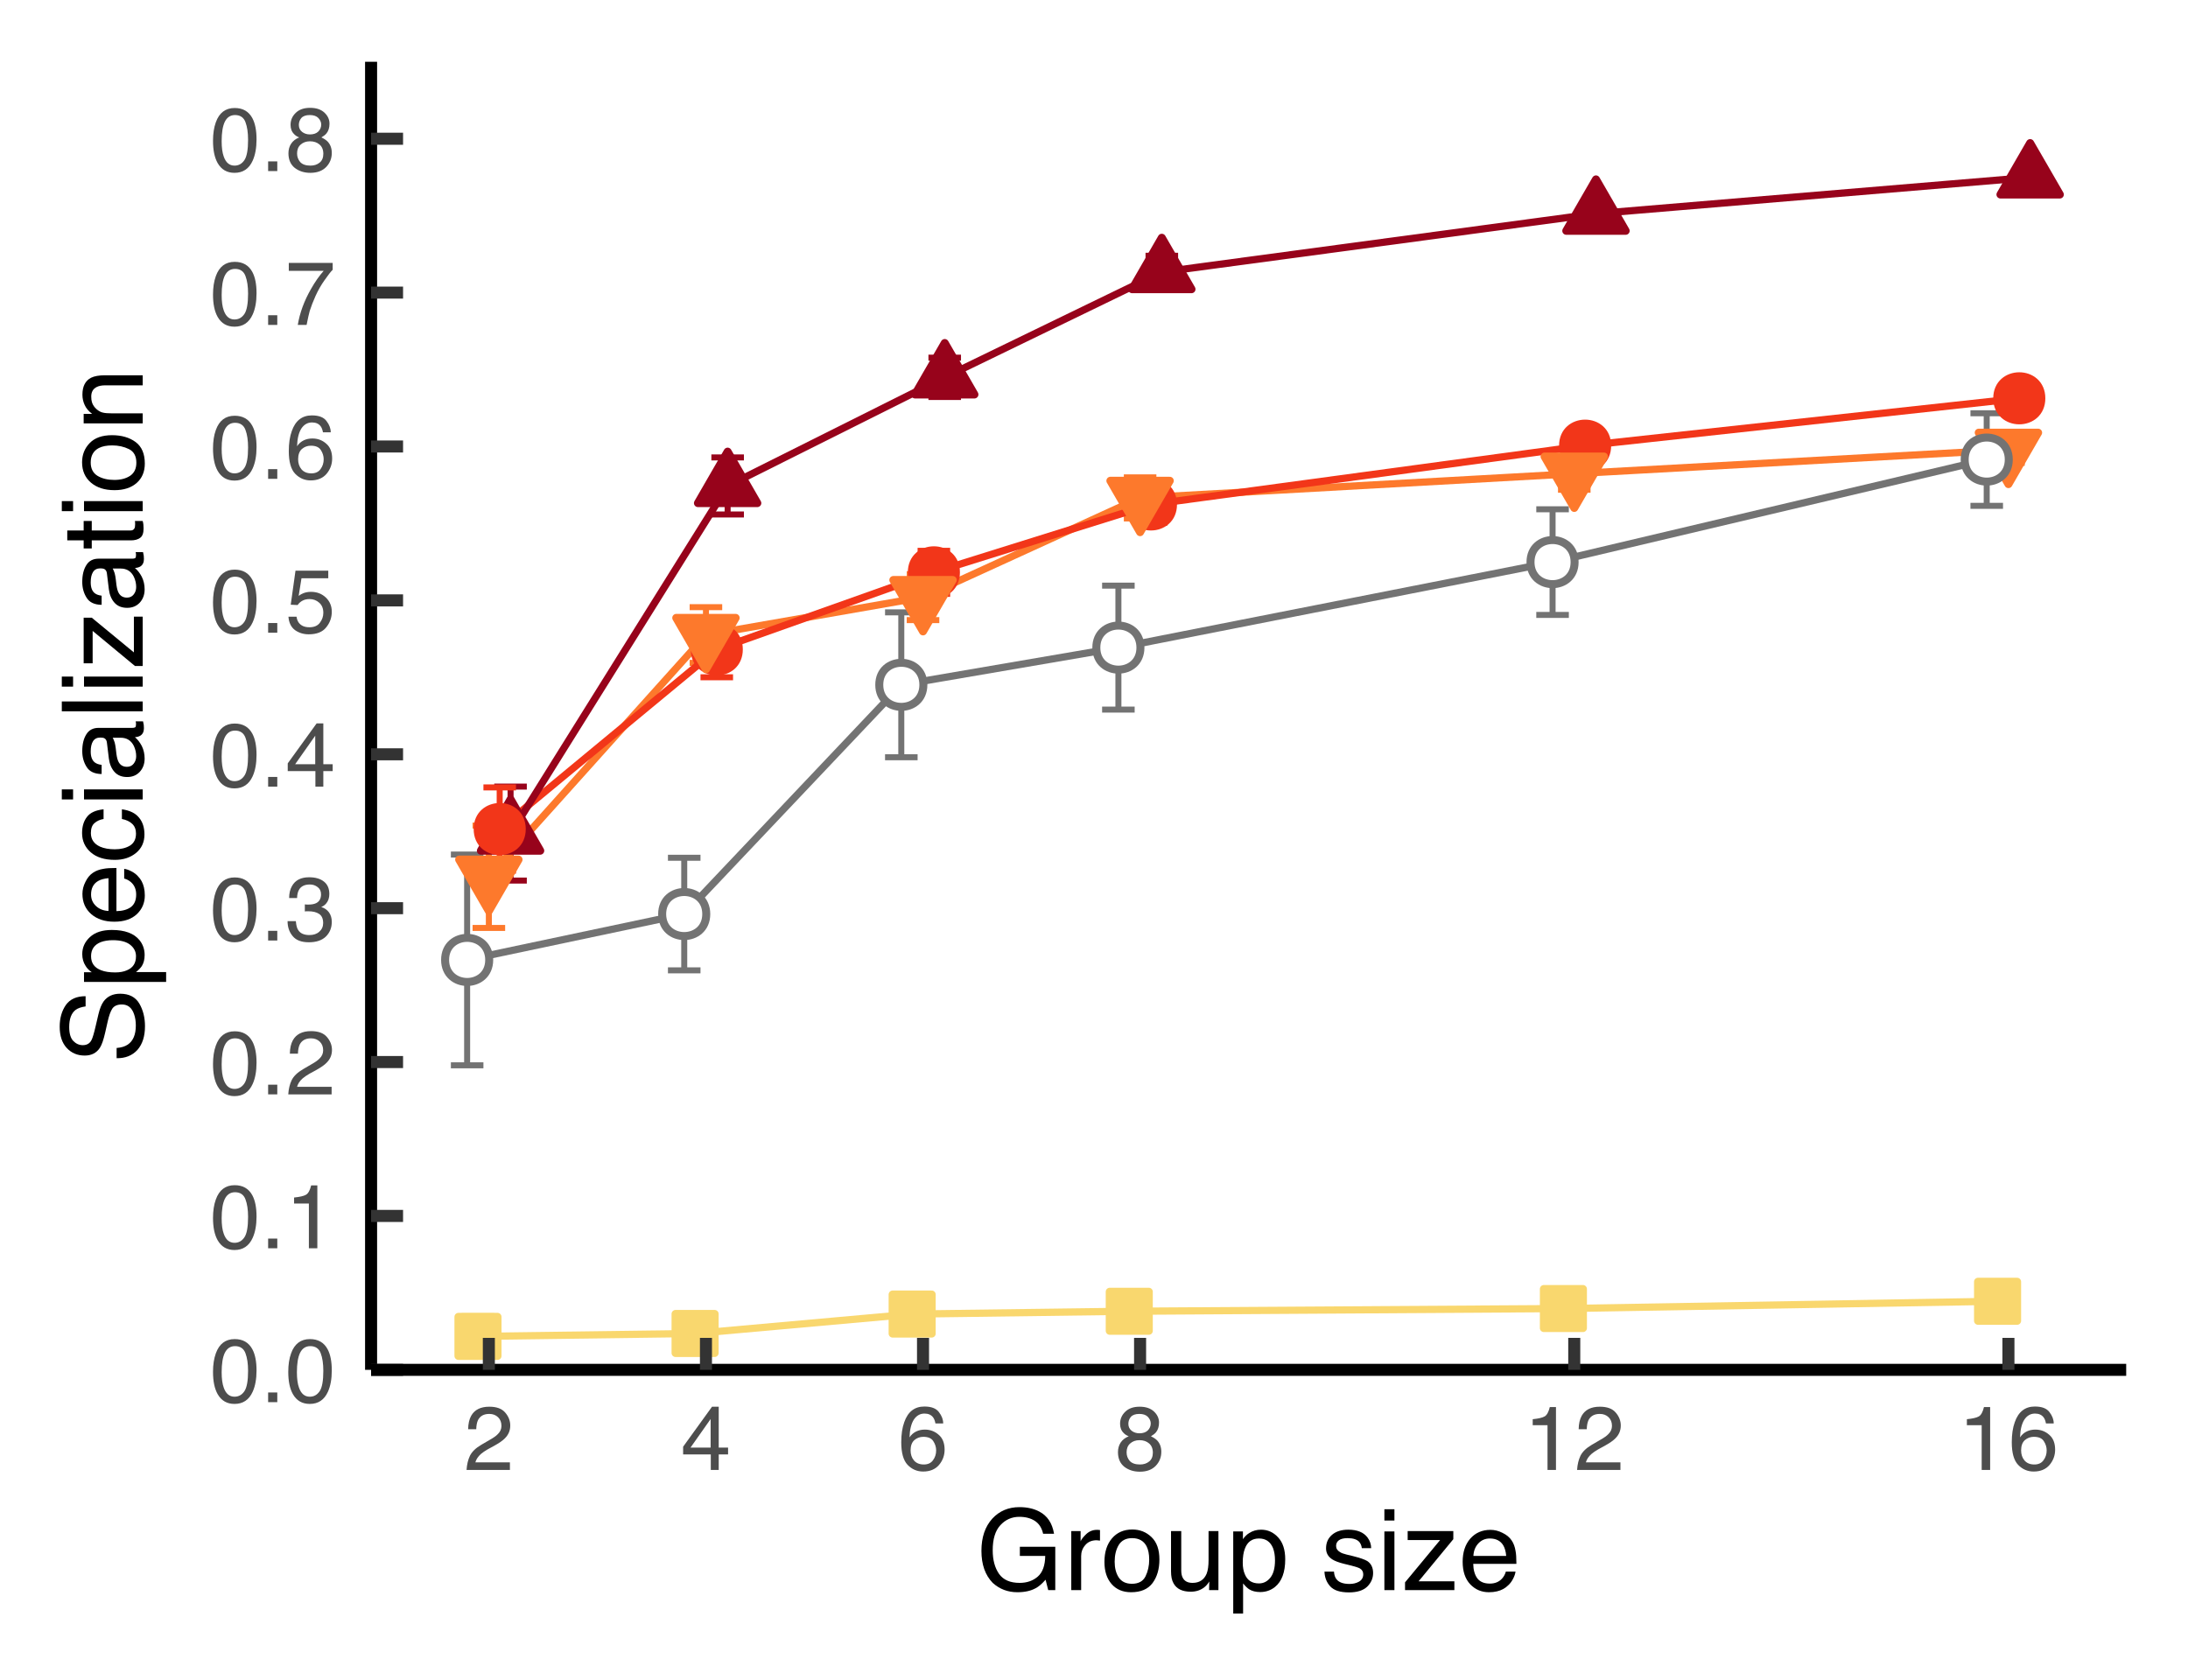 <?xml version="1.0" encoding="UTF-8"?>
<svg xmlns="http://www.w3.org/2000/svg" xmlns:xlink="http://www.w3.org/1999/xlink" width="194pt" height="149pt" viewBox="0 0 194 149" version="1.1">
<defs>
<g>
<symbol overflow="visible" id="glyph0-0">
<path style="stroke:none;" d="M 0.266 0 L 0.266 -5.734 L 4.812 -5.734 L 4.812 0 Z M 4.094 -0.719 L 4.094 -5.016 L 0.984 -5.016 L 0.984 -0.719 Z "/>
</symbol>
<symbol overflow="visible" id="glyph0-1">
<path style="stroke:none;" d="M 2.172 -5.594 C 2.891 -5.594 3.41 -5.297 3.734 -4.703 C 3.984 -4.242 4.109 -3.613 4.109 -2.812 C 4.109 -2.051 3.992 -1.422 3.766 -0.922 C 3.441 -0.203 2.906 0.156 2.156 0.156 C 1.488 0.156 0.988 -0.133 0.656 -0.719 C 0.383 -1.207 0.25 -1.863 0.25 -2.688 C 0.25 -3.32 0.332 -3.867 0.5 -4.328 C 0.801 -5.172 1.359 -5.594 2.172 -5.594 Z M 2.156 -0.484 C 2.52 -0.484 2.812 -0.645 3.031 -0.969 C 3.25 -1.289 3.359 -1.895 3.359 -2.781 C 3.359 -3.414 3.281 -3.938 3.125 -4.344 C 2.969 -4.758 2.66 -4.969 2.203 -4.969 C 1.797 -4.969 1.492 -4.77 1.297 -4.375 C 1.109 -3.988 1.016 -3.414 1.016 -2.656 C 1.016 -2.082 1.078 -1.625 1.203 -1.281 C 1.391 -0.75 1.707 -0.484 2.156 -0.484 Z "/>
</symbol>
<symbol overflow="visible" id="glyph0-2">
<path style="stroke:none;" d="M 0.688 -0.859 L 1.5 -0.859 L 1.5 0 L 0.688 0 Z "/>
</symbol>
<symbol overflow="visible" id="glyph0-3">
<path style="stroke:none;" d="M 0.766 -3.969 L 0.766 -4.5 C 1.273 -4.551 1.629 -4.633 1.828 -4.75 C 2.023 -4.863 2.176 -5.141 2.281 -5.578 L 2.828 -5.578 L 2.828 0 L 2.078 0 L 2.078 -3.969 Z "/>
</symbol>
<symbol overflow="visible" id="glyph0-4">
<path style="stroke:none;" d="M 0.25 0 C 0.281 -0.477 0.379 -0.895 0.547 -1.25 C 0.723 -1.613 1.062 -1.941 1.562 -2.234 L 2.312 -2.672 C 2.645 -2.859 2.879 -3.023 3.016 -3.172 C 3.234 -3.379 3.344 -3.625 3.344 -3.906 C 3.344 -4.227 3.242 -4.484 3.047 -4.672 C 2.848 -4.867 2.586 -4.969 2.266 -4.969 C 1.785 -4.969 1.453 -4.785 1.266 -4.422 C 1.172 -4.223 1.117 -3.953 1.109 -3.609 L 0.391 -3.609 C 0.398 -4.098 0.488 -4.492 0.656 -4.797 C 0.957 -5.336 1.492 -5.609 2.266 -5.609 C 2.91 -5.609 3.379 -5.438 3.672 -5.094 C 3.973 -4.75 4.125 -4.363 4.125 -3.938 C 4.125 -3.488 3.961 -3.109 3.641 -2.797 C 3.461 -2.609 3.141 -2.383 2.672 -2.125 L 2.125 -1.828 C 1.875 -1.68 1.676 -1.547 1.531 -1.422 C 1.27 -1.191 1.102 -0.941 1.031 -0.672 L 4.094 -0.672 L 4.094 0 Z "/>
</symbol>
<symbol overflow="visible" id="glyph0-5">
<path style="stroke:none;" d="M 2.078 0.156 C 1.422 0.156 0.941 -0.023 0.641 -0.391 C 0.336 -0.754 0.188 -1.195 0.188 -1.719 L 0.922 -1.719 C 0.953 -1.352 1.02 -1.094 1.125 -0.938 C 1.312 -0.633 1.645 -0.484 2.125 -0.484 C 2.488 -0.484 2.781 -0.582 3 -0.781 C 3.227 -0.977 3.344 -1.234 3.344 -1.547 C 3.344 -1.93 3.223 -2.203 2.984 -2.359 C 2.754 -2.516 2.43 -2.594 2.016 -2.594 C 1.961 -2.594 1.91 -2.594 1.859 -2.594 C 1.816 -2.594 1.77 -2.586 1.719 -2.578 L 1.719 -3.203 C 1.789 -3.191 1.852 -3.188 1.906 -3.188 C 1.957 -3.188 2.008 -3.188 2.062 -3.188 C 2.32 -3.188 2.539 -3.227 2.719 -3.312 C 3.008 -3.457 3.156 -3.719 3.156 -4.094 C 3.156 -4.375 3.055 -4.586 2.859 -4.734 C 2.66 -4.891 2.43 -4.969 2.172 -4.969 C 1.703 -4.969 1.379 -4.812 1.203 -4.5 C 1.098 -4.32 1.039 -4.078 1.031 -3.766 L 0.328 -3.766 C 0.328 -4.18 0.41 -4.535 0.578 -4.828 C 0.867 -5.348 1.375 -5.609 2.094 -5.609 C 2.664 -5.609 3.109 -5.477 3.422 -5.219 C 3.734 -4.969 3.891 -4.602 3.891 -4.125 C 3.891 -3.781 3.797 -3.5 3.609 -3.281 C 3.492 -3.145 3.348 -3.039 3.172 -2.969 C 3.461 -2.883 3.691 -2.727 3.859 -2.5 C 4.023 -2.27 4.109 -1.988 4.109 -1.656 C 4.109 -1.125 3.93 -0.688 3.578 -0.344 C 3.223 -0.008 2.723 0.156 2.078 0.156 Z "/>
</symbol>
<symbol overflow="visible" id="glyph0-6">
<path style="stroke:none;" d="M 2.641 -1.984 L 2.641 -4.516 L 0.859 -1.984 Z M 2.656 0 L 2.656 -1.375 L 0.203 -1.375 L 0.203 -2.062 L 2.766 -5.609 L 3.359 -5.609 L 3.359 -1.984 L 4.188 -1.984 L 4.188 -1.375 L 3.359 -1.375 L 3.359 0 Z "/>
</symbol>
<symbol overflow="visible" id="glyph0-7">
<path style="stroke:none;" d="M 0.984 -1.422 C 1.035 -1.023 1.223 -0.75 1.547 -0.594 C 1.711 -0.52 1.906 -0.484 2.125 -0.484 C 2.539 -0.484 2.848 -0.613 3.047 -0.875 C 3.254 -1.145 3.359 -1.441 3.359 -1.766 C 3.359 -2.148 3.238 -2.445 3 -2.656 C 2.758 -2.875 2.473 -2.984 2.141 -2.984 C 1.898 -2.984 1.691 -2.938 1.516 -2.844 C 1.336 -2.75 1.191 -2.617 1.078 -2.453 L 0.469 -2.484 L 0.891 -5.5 L 3.797 -5.5 L 3.797 -4.828 L 1.422 -4.828 L 1.172 -3.266 C 1.305 -3.367 1.43 -3.441 1.547 -3.484 C 1.754 -3.578 1.992 -3.625 2.266 -3.625 C 2.785 -3.625 3.223 -3.457 3.578 -3.125 C 3.93 -2.789 4.109 -2.367 4.109 -1.859 C 4.109 -1.336 3.941 -0.875 3.609 -0.469 C 3.285 -0.062 2.77 0.141 2.062 0.141 C 1.602 0.141 1.195 0.016 0.844 -0.234 C 0.5 -0.492 0.305 -0.891 0.266 -1.422 Z "/>
</symbol>
<symbol overflow="visible" id="glyph0-8">
<path style="stroke:none;" d="M 2.344 -5.625 C 2.969 -5.625 3.398 -5.457 3.641 -5.125 C 3.891 -4.801 4.016 -4.469 4.016 -4.125 L 3.328 -4.125 C 3.285 -4.352 3.219 -4.531 3.125 -4.656 C 2.957 -4.883 2.703 -5 2.359 -5 C 1.961 -5 1.645 -4.816 1.406 -4.453 C 1.176 -4.086 1.051 -3.566 1.031 -2.891 C 1.188 -3.129 1.391 -3.305 1.641 -3.422 C 1.859 -3.523 2.109 -3.578 2.391 -3.578 C 2.859 -3.578 3.266 -3.426 3.609 -3.125 C 3.961 -2.832 4.141 -2.391 4.141 -1.797 C 4.141 -1.285 3.973 -0.832 3.641 -0.438 C 3.305 -0.051 2.836 0.141 2.234 0.141 C 1.703 0.141 1.242 -0.055 0.859 -0.453 C 0.484 -0.848 0.297 -1.516 0.297 -2.453 C 0.297 -3.148 0.383 -3.742 0.562 -4.234 C 0.883 -5.16 1.477 -5.625 2.344 -5.625 Z M 2.297 -0.484 C 2.66 -0.484 2.93 -0.609 3.109 -0.859 C 3.297 -1.109 3.391 -1.398 3.391 -1.734 C 3.391 -2.023 3.305 -2.297 3.141 -2.547 C 2.984 -2.805 2.688 -2.938 2.25 -2.938 C 1.945 -2.938 1.68 -2.836 1.453 -2.641 C 1.234 -2.441 1.125 -2.141 1.125 -1.734 C 1.125 -1.379 1.223 -1.082 1.422 -0.844 C 1.629 -0.602 1.922 -0.484 2.297 -0.484 Z "/>
</symbol>
<symbol overflow="visible" id="glyph0-9">
<path style="stroke:none;" d="M 4.188 -5.5 L 4.188 -4.891 C 4.008 -4.711 3.77 -4.406 3.469 -3.969 C 3.164 -3.539 2.898 -3.078 2.672 -2.578 C 2.453 -2.086 2.281 -1.645 2.156 -1.25 C 2.082 -0.988 1.988 -0.57 1.875 0 L 1.094 0 C 1.27 -1.07 1.66 -2.133 2.266 -3.188 C 2.617 -3.812 2.992 -4.348 3.391 -4.797 L 0.297 -4.797 L 0.297 -5.5 Z "/>
</symbol>
<symbol overflow="visible" id="glyph0-10">
<path style="stroke:none;" d="M 2.172 -3.25 C 2.484 -3.25 2.727 -3.332 2.906 -3.5 C 3.082 -3.676 3.172 -3.883 3.172 -4.125 C 3.172 -4.332 3.086 -4.523 2.922 -4.703 C 2.754 -4.879 2.5 -4.969 2.156 -4.969 C 1.812 -4.969 1.562 -4.879 1.406 -4.703 C 1.258 -4.523 1.188 -4.32 1.188 -4.094 C 1.188 -3.832 1.285 -3.625 1.484 -3.469 C 1.68 -3.32 1.91 -3.25 2.172 -3.25 Z M 2.219 -0.484 C 2.539 -0.484 2.812 -0.57 3.031 -0.75 C 3.25 -0.926 3.359 -1.188 3.359 -1.531 C 3.359 -1.895 3.242 -2.172 3.016 -2.359 C 2.797 -2.547 2.516 -2.641 2.172 -2.641 C 1.836 -2.641 1.562 -2.539 1.344 -2.344 C 1.133 -2.156 1.031 -1.895 1.031 -1.562 C 1.031 -1.27 1.125 -1.016 1.312 -0.797 C 1.508 -0.586 1.812 -0.484 2.219 -0.484 Z M 1.219 -2.984 C 1.02 -3.066 0.867 -3.164 0.766 -3.281 C 0.555 -3.488 0.453 -3.758 0.453 -4.094 C 0.453 -4.508 0.602 -4.863 0.906 -5.156 C 1.207 -5.457 1.633 -5.609 2.188 -5.609 C 2.727 -5.609 3.148 -5.469 3.453 -5.188 C 3.754 -4.906 3.906 -4.578 3.906 -4.203 C 3.906 -3.848 3.816 -3.562 3.641 -3.344 C 3.547 -3.227 3.395 -3.109 3.188 -2.984 C 3.414 -2.879 3.598 -2.758 3.734 -2.625 C 3.984 -2.363 4.109 -2.023 4.109 -1.609 C 4.109 -1.117 3.941 -0.703 3.609 -0.359 C 3.273 -0.016 2.805 0.156 2.203 0.156 C 1.66 0.156 1.203 0.008 0.828 -0.281 C 0.453 -0.582 0.266 -1.016 0.266 -1.578 C 0.266 -1.898 0.344 -2.18 0.5 -2.422 C 0.664 -2.672 0.906 -2.859 1.219 -2.984 Z "/>
</symbol>
<symbol overflow="visible" id="glyph1-0">
<path style="stroke:none;" d="M 0.328 0 L 0.328 -7.172 L 6.016 -7.172 L 6.016 0 Z M 5.125 -0.906 L 5.125 -6.281 L 1.219 -6.281 L 1.219 -0.906 Z "/>
</symbol>
<symbol overflow="visible" id="glyph1-1">
<path style="stroke:none;" d="M 3.859 -7.359 C 4.535 -7.359 5.117 -7.227 5.609 -6.969 C 6.328 -6.594 6.766 -5.938 6.922 -5 L 5.953 -5 C 5.836 -5.52 5.594 -5.898 5.219 -6.141 C 4.852 -6.379 4.395 -6.5 3.844 -6.5 C 3.176 -6.5 2.613 -6.25 2.156 -5.75 C 1.707 -5.258 1.484 -4.52 1.484 -3.531 C 1.484 -2.676 1.672 -1.977 2.047 -1.438 C 2.422 -0.906 3.031 -0.641 3.875 -0.641 C 4.52 -0.641 5.055 -0.828 5.484 -1.203 C 5.91 -1.578 6.129 -2.188 6.141 -3.031 L 3.891 -3.031 L 3.891 -3.844 L 7.031 -3.844 L 7.031 0 L 6.406 0 L 6.172 -0.922 C 5.848 -0.555 5.555 -0.305 5.297 -0.172 C 4.867 0.066 4.328 0.188 3.672 0.188 C 2.828 0.188 2.098 -0.086 1.484 -0.641 C 0.816 -1.328 0.484 -2.273 0.484 -3.484 C 0.484 -4.68 0.805 -5.633 1.453 -6.344 C 2.078 -7.02 2.879 -7.359 3.859 -7.359 Z M 3.703 -7.375 Z "/>
</symbol>
<symbol overflow="visible" id="glyph1-2">
<path style="stroke:none;" d="M 0.672 -5.234 L 1.5 -5.234 L 1.5 -4.328 C 1.57 -4.504 1.738 -4.719 2 -4.969 C 2.27 -5.219 2.582 -5.344 2.938 -5.344 C 2.945 -5.344 2.973 -5.344 3.016 -5.344 C 3.055 -5.344 3.125 -5.336 3.219 -5.328 L 3.219 -4.391 C 3.164 -4.398 3.113 -4.406 3.062 -4.406 C 3.02 -4.414 2.973 -4.422 2.922 -4.422 C 2.484 -4.422 2.145 -4.273 1.906 -3.984 C 1.664 -3.703 1.547 -3.379 1.547 -3.016 L 1.547 0 L 0.672 0 Z "/>
</symbol>
<symbol overflow="visible" id="glyph1-3">
<path style="stroke:none;" d="M 2.719 -0.562 C 3.301 -0.562 3.703 -0.781 3.922 -1.219 C 4.141 -1.664 4.25 -2.16 4.25 -2.703 C 4.25 -3.191 4.172 -3.586 4.016 -3.891 C 3.766 -4.367 3.336 -4.609 2.734 -4.609 C 2.191 -4.609 1.797 -4.406 1.547 -4 C 1.305 -3.594 1.188 -3.098 1.188 -2.516 C 1.188 -1.961 1.305 -1.5 1.547 -1.125 C 1.797 -0.75 2.188 -0.562 2.719 -0.562 Z M 2.75 -5.375 C 3.426 -5.375 3.992 -5.148 4.453 -4.703 C 4.922 -4.254 5.156 -3.594 5.156 -2.719 C 5.156 -1.875 4.953 -1.176 4.547 -0.625 C 4.141 -0.082 3.504 0.188 2.641 0.188 C 1.922 0.188 1.348 -0.051 0.922 -0.531 C 0.492 -1.02 0.281 -1.676 0.281 -2.5 C 0.281 -3.375 0.504 -4.07 0.953 -4.594 C 1.398 -5.113 2 -5.375 2.75 -5.375 Z M 2.719 -5.359 Z "/>
</symbol>
<symbol overflow="visible" id="glyph1-4">
<path style="stroke:none;" d="M 1.531 -5.234 L 1.531 -1.766 C 1.531 -1.492 1.57 -1.273 1.656 -1.109 C 1.812 -0.797 2.102 -0.641 2.531 -0.641 C 3.133 -0.641 3.551 -0.91 3.781 -1.453 C 3.895 -1.742 3.953 -2.145 3.953 -2.656 L 3.953 -5.234 L 4.828 -5.234 L 4.828 0 L 4 0 L 4.016 -0.766 C 3.898 -0.566 3.758 -0.398 3.594 -0.266 C 3.258 0.004 2.852 0.141 2.375 0.141 C 1.625 0.141 1.113 -0.109 0.844 -0.609 C 0.695 -0.867 0.625 -1.223 0.625 -1.672 L 0.625 -5.234 Z M 2.734 -5.359 Z "/>
</symbol>
<symbol overflow="visible" id="glyph1-5">
<path style="stroke:none;" d="M 2.859 -0.594 C 3.266 -0.594 3.602 -0.766 3.875 -1.109 C 4.145 -1.453 4.281 -1.961 4.281 -2.641 C 4.281 -3.055 4.223 -3.414 4.109 -3.719 C 3.879 -4.289 3.461 -4.578 2.859 -4.578 C 2.242 -4.578 1.828 -4.273 1.609 -3.672 C 1.484 -3.348 1.422 -2.938 1.422 -2.438 C 1.422 -2.031 1.484 -1.688 1.609 -1.406 C 1.828 -0.863 2.242 -0.594 2.859 -0.594 Z M 0.578 -5.203 L 1.438 -5.203 L 1.438 -4.516 C 1.602 -4.754 1.789 -4.938 2 -5.062 C 2.301 -5.258 2.648 -5.359 3.047 -5.359 C 3.641 -5.359 4.145 -5.129 4.562 -4.672 C 4.977 -4.223 5.188 -3.578 5.188 -2.734 C 5.188 -1.586 4.883 -0.77 4.281 -0.281 C 3.906 0.02 3.469 0.172 2.969 0.172 C 2.57 0.172 2.242 0.086 1.984 -0.078 C 1.828 -0.18 1.648 -0.352 1.453 -0.594 L 1.453 2.078 L 0.578 2.078 Z "/>
</symbol>
<symbol overflow="visible" id="glyph1-6">
<path style="stroke:none;" d=""/>
</symbol>
<symbol overflow="visible" id="glyph1-7">
<path style="stroke:none;" d="M 1.172 -1.641 C 1.191 -1.348 1.266 -1.125 1.391 -0.969 C 1.609 -0.688 1.992 -0.547 2.547 -0.547 C 2.867 -0.547 3.148 -0.613 3.391 -0.75 C 3.641 -0.895 3.766 -1.113 3.766 -1.406 C 3.766 -1.633 3.664 -1.805 3.469 -1.922 C 3.344 -1.992 3.094 -2.078 2.719 -2.172 L 2.016 -2.344 C 1.578 -2.457 1.25 -2.582 1.031 -2.719 C 0.656 -2.957 0.469 -3.285 0.469 -3.703 C 0.469 -4.203 0.645 -4.602 1 -4.906 C 1.352 -5.207 1.832 -5.359 2.438 -5.359 C 3.227 -5.359 3.797 -5.129 4.141 -4.672 C 4.359 -4.379 4.469 -4.062 4.469 -3.719 L 3.641 -3.719 C 3.617 -3.926 3.547 -4.109 3.422 -4.266 C 3.223 -4.492 2.875 -4.609 2.375 -4.609 C 2.039 -4.609 1.785 -4.547 1.609 -4.422 C 1.441 -4.297 1.359 -4.129 1.359 -3.922 C 1.359 -3.691 1.473 -3.508 1.703 -3.375 C 1.828 -3.289 2.02 -3.219 2.281 -3.156 L 2.859 -3.016 C 3.484 -2.859 3.906 -2.711 4.125 -2.578 C 4.469 -2.348 4.641 -1.992 4.641 -1.516 C 4.641 -1.047 4.461 -0.641 4.109 -0.297 C 3.754 0.035 3.219 0.203 2.5 0.203 C 1.719 0.203 1.164 0.023 0.844 -0.328 C 0.52 -0.68 0.348 -1.117 0.328 -1.641 Z M 2.469 -5.359 Z "/>
</symbol>
<symbol overflow="visible" id="glyph1-8">
<path style="stroke:none;" d="M 0.641 -5.203 L 1.531 -5.203 L 1.531 0 L 0.641 0 Z M 0.641 -7.172 L 1.531 -7.172 L 1.531 -6.172 L 0.641 -6.172 Z "/>
</symbol>
<symbol overflow="visible" id="glyph1-9">
<path style="stroke:none;" d="M 0.25 -0.688 L 3.359 -4.438 L 0.484 -4.438 L 0.484 -5.234 L 4.531 -5.234 L 4.531 -4.516 L 1.453 -0.781 L 4.625 -0.781 L 4.625 0 L 0.25 0 Z M 2.516 -5.359 Z "/>
</symbol>
<symbol overflow="visible" id="glyph1-10">
<path style="stroke:none;" d="M 2.828 -5.344 C 3.191 -5.344 3.547 -5.254 3.891 -5.078 C 4.242 -4.91 4.516 -4.688 4.703 -4.406 C 4.879 -4.145 4.992 -3.836 5.047 -3.484 C 5.098 -3.242 5.125 -2.859 5.125 -2.328 L 1.297 -2.328 C 1.305 -1.797 1.426 -1.367 1.656 -1.047 C 1.895 -0.734 2.266 -0.578 2.766 -0.578 C 3.223 -0.578 3.586 -0.727 3.859 -1.031 C 4.016 -1.207 4.125 -1.41 4.188 -1.641 L 5.047 -1.641 C 5.023 -1.453 4.953 -1.238 4.828 -1 C 4.703 -0.758 4.555 -0.566 4.391 -0.422 C 4.129 -0.16 3.801 0.016 3.406 0.109 C 3.195 0.16 2.957 0.188 2.688 0.188 C 2.031 0.188 1.477 -0.047 1.031 -0.516 C 0.582 -0.992 0.359 -1.66 0.359 -2.516 C 0.359 -3.359 0.582 -4.039 1.031 -4.562 C 1.488 -5.082 2.086 -5.344 2.828 -5.344 Z M 4.219 -3.031 C 4.188 -3.414 4.102 -3.723 3.969 -3.953 C 3.727 -4.367 3.328 -4.578 2.766 -4.578 C 2.359 -4.578 2.02 -4.43 1.75 -4.141 C 1.477 -3.848 1.332 -3.477 1.312 -3.031 Z M 2.734 -5.359 Z "/>
</symbol>
<symbol overflow="visible" id="glyph2-0">
<path style="stroke:none;" d="M 0 -0.328 L -7.172 -0.328 L -7.172 -6.016 L 0 -6.016 Z M -0.906 -5.125 L -6.281 -5.125 L -6.281 -1.219 L -0.906 -1.219 Z "/>
</symbol>
<symbol overflow="visible" id="glyph2-1">
<path style="stroke:none;" d="M -2.312 -1.391 C -1.906 -1.422 -1.578 -1.52 -1.328 -1.688 C -0.848 -2.008 -0.609 -2.578 -0.609 -3.391 C -0.609 -3.754 -0.66 -4.086 -0.766 -4.391 C -0.961 -4.961 -1.32 -5.25 -1.844 -5.25 C -2.238 -5.25 -2.52 -5.129 -2.688 -4.891 C -2.852 -4.641 -2.992 -4.25 -3.109 -3.719 L -3.328 -2.75 C -3.473 -2.113 -3.629 -1.664 -3.797 -1.406 C -4.098 -0.945 -4.547 -0.719 -5.141 -0.719 C -5.785 -0.719 -6.316 -0.941 -6.734 -1.391 C -7.148 -1.836 -7.359 -2.469 -7.359 -3.281 C -7.359 -4.039 -7.176 -4.68 -6.812 -5.203 C -6.445 -5.723 -5.863 -5.984 -5.062 -5.984 L -5.062 -5.078 C -5.445 -5.023 -5.742 -4.922 -5.953 -4.766 C -6.328 -4.473 -6.516 -3.969 -6.516 -3.25 C -6.516 -2.676 -6.395 -2.266 -6.156 -2.016 C -5.914 -1.766 -5.633 -1.641 -5.312 -1.641 C -4.957 -1.641 -4.703 -1.785 -4.547 -2.078 C -4.441 -2.273 -4.312 -2.711 -4.156 -3.391 L -3.922 -4.391 C -3.805 -4.879 -3.656 -5.254 -3.469 -5.516 C -3.133 -5.973 -2.645 -6.203 -2 -6.203 C -1.207 -6.203 -0.641 -5.91 -0.297 -5.328 C 0.035 -4.754 0.203 -4.086 0.203 -3.328 C 0.203 -2.43 -0.02 -1.727 -0.469 -1.219 C -0.926 -0.719 -1.539 -0.473 -2.312 -0.484 Z M -7.375 -3.359 Z "/>
</symbol>
<symbol overflow="visible" id="glyph2-2">
<path style="stroke:none;" d="M -0.594 -2.859 C -0.594 -3.266 -0.766 -3.602 -1.109 -3.875 C -1.453 -4.145 -1.961 -4.281 -2.641 -4.281 C -3.055 -4.281 -3.414 -4.223 -3.719 -4.109 C -4.289 -3.879 -4.578 -3.461 -4.578 -2.859 C -4.578 -2.242 -4.273 -1.828 -3.672 -1.609 C -3.348 -1.484 -2.938 -1.422 -2.438 -1.422 C -2.031 -1.422 -1.688 -1.484 -1.406 -1.609 C -0.863 -1.828 -0.594 -2.242 -0.594 -2.859 Z M -5.203 -0.578 L -5.203 -1.438 L -4.516 -1.438 C -4.754 -1.602 -4.938 -1.789 -5.062 -2 C -5.258 -2.301 -5.359 -2.648 -5.359 -3.047 C -5.359 -3.641 -5.129 -4.145 -4.672 -4.562 C -4.223 -4.977 -3.578 -5.188 -2.734 -5.188 C -1.586 -5.188 -0.77 -4.883 -0.281 -4.281 C 0.02 -3.906 0.172 -3.469 0.172 -2.969 C 0.172 -2.57 0.086 -2.242 -0.078 -1.984 C -0.18 -1.828 -0.352 -1.648 -0.594 -1.453 L 2.078 -1.453 L 2.078 -0.578 Z "/>
</symbol>
<symbol overflow="visible" id="glyph2-3">
<path style="stroke:none;" d="M -5.344 -2.828 C -5.344 -3.191 -5.254 -3.547 -5.078 -3.891 C -4.91 -4.242 -4.688 -4.516 -4.406 -4.703 C -4.145 -4.879 -3.836 -4.992 -3.484 -5.047 C -3.242 -5.098 -2.859 -5.125 -2.328 -5.125 L -2.328 -1.297 C -1.797 -1.305 -1.367 -1.426 -1.047 -1.656 C -0.734 -1.895 -0.578 -2.266 -0.578 -2.766 C -0.578 -3.223 -0.727 -3.586 -1.031 -3.859 C -1.207 -4.016 -1.41 -4.125 -1.641 -4.188 L -1.641 -5.047 C -1.453 -5.023 -1.238 -4.953 -1 -4.828 C -0.758 -4.703 -0.566 -4.555 -0.422 -4.391 C -0.16 -4.129 0.016 -3.801 0.109 -3.406 C 0.16 -3.195 0.188 -2.957 0.188 -2.688 C 0.188 -2.031 -0.047 -1.477 -0.516 -1.031 C -0.992 -0.582 -1.66 -0.359 -2.516 -0.359 C -3.359 -0.359 -4.039 -0.582 -4.562 -1.031 C -5.082 -1.488 -5.344 -2.086 -5.344 -2.828 Z M -3.031 -4.219 C -3.414 -4.188 -3.723 -4.102 -3.953 -3.969 C -4.367 -3.727 -4.578 -3.328 -4.578 -2.766 C -4.578 -2.359 -4.43 -2.02 -4.141 -1.75 C -3.848 -1.477 -3.477 -1.332 -3.031 -1.312 Z M -5.359 -2.734 Z "/>
</symbol>
<symbol overflow="visible" id="glyph2-4">
<path style="stroke:none;" d="M -5.375 -2.656 C -5.375 -3.25 -5.227 -3.727 -4.938 -4.094 C -4.656 -4.469 -4.164 -4.691 -3.469 -4.766 L -3.469 -3.906 C -3.789 -3.852 -4.055 -3.734 -4.266 -3.547 C -4.484 -3.367 -4.594 -3.07 -4.594 -2.656 C -4.594 -2.102 -4.32 -1.703 -3.781 -1.453 C -3.426 -1.297 -2.988 -1.219 -2.469 -1.219 C -1.938 -1.219 -1.488 -1.328 -1.125 -1.547 C -0.77 -1.773 -0.594 -2.129 -0.594 -2.609 C -0.594 -2.973 -0.703 -3.258 -0.922 -3.469 C -1.148 -3.688 -1.457 -3.832 -1.844 -3.906 L -1.844 -4.766 C -1.156 -4.672 -0.648 -4.426 -0.328 -4.031 C -0.004 -3.645 0.156 -3.145 0.156 -2.531 C 0.156 -1.852 -0.094 -1.305 -0.594 -0.891 C -1.094 -0.484 -1.719 -0.281 -2.469 -0.281 C -3.383 -0.281 -4.098 -0.504 -4.609 -0.953 C -5.117 -1.398 -5.375 -1.969 -5.375 -2.656 Z M -5.359 -2.531 Z "/>
</symbol>
<symbol overflow="visible" id="glyph2-5">
<path style="stroke:none;" d="M -5.203 -0.641 L -5.203 -1.531 L 0 -1.531 L 0 -0.641 Z M -7.172 -0.641 L -7.172 -1.531 L -6.172 -1.531 L -6.172 -0.641 Z "/>
</symbol>
<symbol overflow="visible" id="glyph2-6">
<path style="stroke:none;" d="M -1.391 -1.312 C -1.141 -1.312 -0.941 -1.406 -0.797 -1.594 C -0.648 -1.781 -0.578 -2 -0.578 -2.25 C -0.578 -2.562 -0.645 -2.863 -0.781 -3.156 C -1.02 -3.645 -1.41 -3.891 -1.953 -3.891 L -2.656 -3.891 C -2.594 -3.773 -2.535 -3.633 -2.484 -3.469 C -2.441 -3.301 -2.41 -3.133 -2.391 -2.969 L -2.328 -2.438 C -2.285 -2.125 -2.219 -1.883 -2.125 -1.719 C -1.969 -1.445 -1.723 -1.312 -1.391 -1.312 Z M -3.172 -3.453 C -3.191 -3.648 -3.273 -3.785 -3.422 -3.859 C -3.504 -3.891 -3.617 -3.906 -3.766 -3.906 C -4.055 -3.906 -4.27 -3.797 -4.406 -3.578 C -4.539 -3.367 -4.609 -3.066 -4.609 -2.672 C -4.609 -2.211 -4.488 -1.891 -4.25 -1.703 C -4.102 -1.586 -3.898 -1.516 -3.641 -1.484 L -3.641 -0.672 C -4.273 -0.68 -4.719 -0.891 -4.969 -1.297 C -5.227 -1.703 -5.359 -2.172 -5.359 -2.703 C -5.359 -3.316 -5.238 -3.812 -5 -4.188 C -4.77 -4.57 -4.406 -4.766 -3.906 -4.766 L -0.906 -4.766 C -0.812 -4.766 -0.734 -4.781 -0.672 -4.812 C -0.617 -4.852 -0.594 -4.938 -0.594 -5.062 C -0.594 -5.102 -0.594 -5.145 -0.594 -5.188 C -0.602 -5.238 -0.613 -5.289 -0.625 -5.344 L 0.031 -5.344 C 0.062 -5.207 0.082 -5.102 0.094 -5.031 C 0.102 -4.957 0.109 -4.859 0.109 -4.734 C 0.109 -4.43 0.004 -4.211 -0.203 -4.078 C -0.316 -4.004 -0.477 -3.957 -0.688 -3.938 C -0.457 -3.75 -0.254 -3.488 -0.078 -3.156 C 0.086 -2.82 0.172 -2.453 0.172 -2.047 C 0.172 -1.566 0.023 -1.172 -0.266 -0.859 C -0.555 -0.555 -0.926 -0.406 -1.375 -0.406 C -1.852 -0.406 -2.227 -0.555 -2.5 -0.859 C -2.77 -1.16 -2.938 -1.555 -3 -2.047 Z M -5.359 -2.719 Z "/>
</symbol>
<symbol overflow="visible" id="glyph2-7">
<path style="stroke:none;" d="M -7.172 -0.672 L -7.172 -1.547 L 0 -1.547 L 0 -0.672 Z "/>
</symbol>
<symbol overflow="visible" id="glyph2-8">
<path style="stroke:none;" d="M -0.688 -0.25 L -4.438 -3.359 L -4.438 -0.484 L -5.234 -0.484 L -5.234 -4.531 L -4.516 -4.531 L -0.781 -1.453 L -0.781 -4.625 L 0 -4.625 L 0 -0.25 Z M -5.359 -2.516 Z "/>
</symbol>
<symbol overflow="visible" id="glyph2-9">
<path style="stroke:none;" d="M -6.688 -0.828 L -6.688 -1.703 L -5.234 -1.703 L -5.234 -2.547 L -4.516 -2.547 L -4.516 -1.703 L -1.094 -1.703 C -0.914 -1.703 -0.797 -1.766 -0.734 -1.891 C -0.691 -1.961 -0.672 -2.078 -0.672 -2.234 C -0.672 -2.273 -0.672 -2.32 -0.672 -2.375 C -0.68 -2.426 -0.688 -2.484 -0.688 -2.547 L 0 -2.547 C 0.031 -2.441 0.051 -2.332 0.062 -2.219 C 0.07 -2.113 0.078 -2 0.078 -1.875 C 0.078 -1.469 -0.023 -1.191 -0.234 -1.047 C -0.441 -0.898 -0.711 -0.828 -1.047 -0.828 L -4.516 -0.828 L -4.516 -0.109 L -5.234 -0.109 L -5.234 -0.828 Z "/>
</symbol>
<symbol overflow="visible" id="glyph2-10">
<path style="stroke:none;" d="M -0.562 -2.719 C -0.562 -3.301 -0.781 -3.703 -1.219 -3.922 C -1.664 -4.141 -2.16 -4.25 -2.703 -4.25 C -3.191 -4.25 -3.586 -4.172 -3.891 -4.016 C -4.367 -3.766 -4.609 -3.336 -4.609 -2.734 C -4.609 -2.191 -4.406 -1.797 -4 -1.547 C -3.594 -1.305 -3.098 -1.188 -2.516 -1.188 C -1.961 -1.188 -1.5 -1.305 -1.125 -1.547 C -0.75 -1.797 -0.562 -2.188 -0.562 -2.719 Z M -5.375 -2.75 C -5.375 -3.426 -5.148 -3.992 -4.703 -4.453 C -4.254 -4.922 -3.594 -5.156 -2.719 -5.156 C -1.875 -5.156 -1.176 -4.953 -0.625 -4.547 C -0.082 -4.141 0.188 -3.504 0.188 -2.641 C 0.188 -1.922 -0.051 -1.348 -0.531 -0.922 C -1.02 -0.492 -1.676 -0.281 -2.5 -0.281 C -3.375 -0.281 -4.07 -0.504 -4.594 -0.953 C -5.113 -1.398 -5.375 -2 -5.375 -2.75 Z M -5.359 -2.719 Z "/>
</symbol>
<symbol overflow="visible" id="glyph2-11">
<path style="stroke:none;" d="M -5.234 -0.641 L -5.234 -1.484 L -4.484 -1.484 C -4.797 -1.723 -5.016 -1.984 -5.141 -2.266 C -5.273 -2.547 -5.344 -2.852 -5.344 -3.188 C -5.344 -3.926 -5.086 -4.426 -4.578 -4.688 C -4.285 -4.832 -3.879 -4.906 -3.359 -4.906 L 0 -4.906 L 0 -4.016 L -3.297 -4.016 C -3.617 -4.016 -3.875 -3.969 -4.062 -3.875 C -4.395 -3.719 -4.562 -3.43 -4.562 -3.016 C -4.562 -2.805 -4.539 -2.641 -4.5 -2.516 C -4.426 -2.273 -4.281 -2.062 -4.062 -1.875 C -3.883 -1.727 -3.703 -1.633 -3.516 -1.594 C -3.336 -1.551 -3.078 -1.531 -2.734 -1.531 L 0 -1.531 L 0 -0.641 Z M -5.359 -2.703 Z "/>
</symbol>
</g>
<clipPath id="clip1">
  <path d="M 32.902 5.48 L 189 5.48 L 189 122 L 32.902 122 Z "/>
</clipPath>
</defs>
<g id="surface81">
<rect x="0" y="0" width="194" height="149" style="fill:rgb(100%,100%,100%);fill-opacity:1;stroke:none;"/>
<rect x="0" y="0" width="194" height="149" style="fill:rgb(100%,100%,100%);fill-opacity:1;stroke:none;"/>
<path style="fill:none;stroke-width:1.067;stroke-linecap:round;stroke-linejoin:round;stroke:rgb(100%,100%,100%);stroke-opacity:1;stroke-miterlimit:10;" d="M 0 149 L 194 149 L 194 0 L 0 0 Z "/>
<g clip-path="url(#clip1)" clip-rule="nonzero">
<path style=" stroke:none;fill-rule:nonzero;fill:rgb(100%,100%,100%);fill-opacity:1;" d="M 32.902 121.484 L 188.52 121.484 L 188.52 5.48 L 32.902 5.48 Z "/>
</g>
<path style="fill:none;stroke-width:0.533;stroke-linecap:butt;stroke-linejoin:round;stroke:rgb(59.216%,1.176%,10.588%);stroke-opacity:1;stroke-miterlimit:1;" d="M 43.824 69.758 L 46.711 69.758 "/>
<path style="fill:none;stroke-width:0.533;stroke-linecap:butt;stroke-linejoin:round;stroke:rgb(59.216%,1.176%,10.588%);stroke-opacity:1;stroke-miterlimit:1;" d="M 45.27 69.758 L 45.27 78.094 "/>
<path style="fill:none;stroke-width:0.533;stroke-linecap:butt;stroke-linejoin:round;stroke:rgb(59.216%,1.176%,10.588%);stroke-opacity:1;stroke-miterlimit:1;" d="M 43.824 78.094 L 46.711 78.094 "/>
<path style="fill:none;stroke-width:0.533;stroke-linecap:butt;stroke-linejoin:round;stroke:rgb(94.902%,21.176%,9.804%);stroke-opacity:1;stroke-miterlimit:1;" d="M 42.863 69.832 L 45.75 69.832 "/>
<path style="fill:none;stroke-width:0.533;stroke-linecap:butt;stroke-linejoin:round;stroke:rgb(94.902%,21.176%,9.804%);stroke-opacity:1;stroke-miterlimit:1;" d="M 44.305 69.832 L 44.305 77.215 "/>
<path style="fill:none;stroke-width:0.533;stroke-linecap:butt;stroke-linejoin:round;stroke:rgb(94.902%,21.176%,9.804%);stroke-opacity:1;stroke-miterlimit:1;" d="M 42.863 77.215 L 45.75 77.215 "/>
<path style="fill:none;stroke-width:0.533;stroke-linecap:butt;stroke-linejoin:round;stroke:rgb(99.216%,47.451%,17.255%);stroke-opacity:1;stroke-miterlimit:1;" d="M 41.902 73.215 L 44.789 73.215 "/>
<path style="fill:none;stroke-width:0.533;stroke-linecap:butt;stroke-linejoin:round;stroke:rgb(99.216%,47.451%,17.255%);stroke-opacity:1;stroke-miterlimit:1;" d="M 43.344 73.215 L 43.344 82.297 "/>
<path style="fill:none;stroke-width:0.533;stroke-linecap:butt;stroke-linejoin:round;stroke:rgb(99.216%,47.451%,17.255%);stroke-opacity:1;stroke-miterlimit:1;" d="M 41.902 82.297 L 44.789 82.297 "/>
<path style="fill:none;stroke-width:0.533;stroke-linecap:butt;stroke-linejoin:round;stroke:rgb(97.647%,84.314%,43.137%);stroke-opacity:1;stroke-miterlimit:1;" d="M 40.938 116.723 L 43.824 116.723 "/>
<path style="fill:none;stroke-width:0.533;stroke-linecap:butt;stroke-linejoin:round;stroke:rgb(97.647%,84.314%,43.137%);stroke-opacity:1;stroke-miterlimit:1;" d="M 42.383 116.723 L 42.383 120.309 "/>
<path style="fill:none;stroke-width:0.533;stroke-linecap:butt;stroke-linejoin:round;stroke:rgb(97.647%,84.314%,43.137%);stroke-opacity:1;stroke-miterlimit:1;" d="M 40.938 120.309 L 43.824 120.309 "/>
<path style="fill:none;stroke-width:0.533;stroke-linecap:butt;stroke-linejoin:round;stroke:rgb(45.098%,45.098%,45.098%);stroke-opacity:1;stroke-miterlimit:1;" d="M 39.977 75.785 L 42.863 75.785 "/>
<path style="fill:none;stroke-width:0.533;stroke-linecap:butt;stroke-linejoin:round;stroke:rgb(45.098%,45.098%,45.098%);stroke-opacity:1;stroke-miterlimit:1;" d="M 41.418 75.785 L 41.418 94.477 "/>
<path style="fill:none;stroke-width:0.533;stroke-linecap:butt;stroke-linejoin:round;stroke:rgb(45.098%,45.098%,45.098%);stroke-opacity:1;stroke-miterlimit:1;" d="M 39.977 94.477 L 42.863 94.477 "/>
<path style="fill:none;stroke-width:0.533;stroke-linecap:butt;stroke-linejoin:round;stroke:rgb(59.216%,1.176%,10.588%);stroke-opacity:1;stroke-miterlimit:1;" d="M 63.074 40.566 L 65.961 40.566 "/>
<path style="fill:none;stroke-width:0.533;stroke-linecap:butt;stroke-linejoin:round;stroke:rgb(59.216%,1.176%,10.588%);stroke-opacity:1;stroke-miterlimit:1;" d="M 64.516 40.566 L 64.516 45.625 "/>
<path style="fill:none;stroke-width:0.533;stroke-linecap:butt;stroke-linejoin:round;stroke:rgb(59.216%,1.176%,10.588%);stroke-opacity:1;stroke-miterlimit:1;" d="M 63.074 45.625 L 65.961 45.625 "/>
<path style="fill:none;stroke-width:0.533;stroke-linecap:butt;stroke-linejoin:round;stroke:rgb(94.902%,21.176%,9.804%);stroke-opacity:1;stroke-miterlimit:1;" d="M 62.109 55.121 L 64.996 55.121 "/>
<path style="fill:none;stroke-width:0.533;stroke-linecap:butt;stroke-linejoin:round;stroke:rgb(94.902%,21.176%,9.804%);stroke-opacity:1;stroke-miterlimit:1;" d="M 63.555 55.121 L 63.555 60.066 "/>
<path style="fill:none;stroke-width:0.533;stroke-linecap:butt;stroke-linejoin:round;stroke:rgb(94.902%,21.176%,9.804%);stroke-opacity:1;stroke-miterlimit:1;" d="M 62.109 60.066 L 64.996 60.066 "/>
<path style="fill:none;stroke-width:0.533;stroke-linecap:butt;stroke-linejoin:round;stroke:rgb(99.216%,47.451%,17.255%);stroke-opacity:1;stroke-miterlimit:1;" d="M 61.148 53.844 L 64.035 53.844 "/>
<path style="fill:none;stroke-width:0.533;stroke-linecap:butt;stroke-linejoin:round;stroke:rgb(99.216%,47.451%,17.255%);stroke-opacity:1;stroke-miterlimit:1;" d="M 62.594 53.844 L 62.594 58.789 "/>
<path style="fill:none;stroke-width:0.533;stroke-linecap:butt;stroke-linejoin:round;stroke:rgb(99.216%,47.451%,17.255%);stroke-opacity:1;stroke-miterlimit:1;" d="M 61.148 58.789 L 64.035 58.789 "/>
<path style="fill:none;stroke-width:0.533;stroke-linecap:butt;stroke-linejoin:round;stroke:rgb(97.647%,84.314%,43.137%);stroke-opacity:1;stroke-miterlimit:1;" d="M 60.188 117.32 L 63.074 117.32 "/>
<path style="fill:none;stroke-width:0.533;stroke-linecap:butt;stroke-linejoin:round;stroke:rgb(97.647%,84.314%,43.137%);stroke-opacity:1;stroke-miterlimit:1;" d="M 61.629 117.32 L 61.629 119.199 "/>
<path style="fill:none;stroke-width:0.533;stroke-linecap:butt;stroke-linejoin:round;stroke:rgb(97.647%,84.314%,43.137%);stroke-opacity:1;stroke-miterlimit:1;" d="M 60.188 119.199 L 63.074 119.199 "/>
<path style="fill:none;stroke-width:0.533;stroke-linecap:butt;stroke-linejoin:round;stroke:rgb(45.098%,45.098%,45.098%);stroke-opacity:1;stroke-miterlimit:1;" d="M 59.223 76.07 L 62.109 76.07 "/>
<path style="fill:none;stroke-width:0.533;stroke-linecap:butt;stroke-linejoin:round;stroke:rgb(45.098%,45.098%,45.098%);stroke-opacity:1;stroke-miterlimit:1;" d="M 60.668 76.07 L 60.668 86.055 "/>
<path style="fill:none;stroke-width:0.533;stroke-linecap:butt;stroke-linejoin:round;stroke:rgb(45.098%,45.098%,45.098%);stroke-opacity:1;stroke-miterlimit:1;" d="M 59.223 86.055 L 62.109 86.055 "/>
<path style="fill:none;stroke-width:0.533;stroke-linecap:butt;stroke-linejoin:round;stroke:rgb(59.216%,1.176%,10.588%);stroke-opacity:1;stroke-miterlimit:1;" d="M 82.32 31.719 L 85.207 31.719 "/>
<path style="fill:none;stroke-width:0.533;stroke-linecap:butt;stroke-linejoin:round;stroke:rgb(59.216%,1.176%,10.588%);stroke-opacity:1;stroke-miterlimit:1;" d="M 83.766 31.719 L 83.766 35.207 "/>
<path style="fill:none;stroke-width:0.533;stroke-linecap:butt;stroke-linejoin:round;stroke:rgb(59.216%,1.176%,10.588%);stroke-opacity:1;stroke-miterlimit:1;" d="M 82.32 35.207 L 85.207 35.207 "/>
<path style="fill:none;stroke-width:0.533;stroke-linecap:butt;stroke-linejoin:round;stroke:rgb(94.902%,21.176%,9.804%);stroke-opacity:1;stroke-miterlimit:1;" d="M 81.359 48.848 L 84.246 48.848 "/>
<path style="fill:none;stroke-width:0.533;stroke-linecap:butt;stroke-linejoin:round;stroke:rgb(94.902%,21.176%,9.804%);stroke-opacity:1;stroke-miterlimit:1;" d="M 82.801 48.848 L 82.801 52.668 "/>
<path style="fill:none;stroke-width:0.533;stroke-linecap:butt;stroke-linejoin:round;stroke:rgb(94.902%,21.176%,9.804%);stroke-opacity:1;stroke-miterlimit:1;" d="M 81.359 52.668 L 84.246 52.668 "/>
<path style="fill:none;stroke-width:0.533;stroke-linecap:butt;stroke-linejoin:round;stroke:rgb(99.216%,47.451%,17.255%);stroke-opacity:1;stroke-miterlimit:1;" d="M 80.395 50.918 L 83.285 50.918 "/>
<path style="fill:none;stroke-width:0.533;stroke-linecap:butt;stroke-linejoin:round;stroke:rgb(99.216%,47.451%,17.255%);stroke-opacity:1;stroke-miterlimit:1;" d="M 81.84 50.918 L 81.84 54.996 "/>
<path style="fill:none;stroke-width:0.533;stroke-linecap:butt;stroke-linejoin:round;stroke:rgb(99.216%,47.451%,17.255%);stroke-opacity:1;stroke-miterlimit:1;" d="M 80.395 54.996 L 83.285 54.996 "/>
<path style="fill:none;stroke-width:0.533;stroke-linecap:butt;stroke-linejoin:round;stroke:rgb(97.647%,84.314%,43.137%);stroke-opacity:1;stroke-miterlimit:1;" d="M 79.434 115.566 L 82.32 115.566 "/>
<path style="fill:none;stroke-width:0.533;stroke-linecap:butt;stroke-linejoin:round;stroke:rgb(97.647%,84.314%,43.137%);stroke-opacity:1;stroke-miterlimit:1;" d="M 80.879 115.566 L 80.879 117.512 "/>
<path style="fill:none;stroke-width:0.533;stroke-linecap:butt;stroke-linejoin:round;stroke:rgb(97.647%,84.314%,43.137%);stroke-opacity:1;stroke-miterlimit:1;" d="M 79.434 117.512 L 82.32 117.512 "/>
<path style="fill:none;stroke-width:0.533;stroke-linecap:butt;stroke-linejoin:round;stroke:rgb(45.098%,45.098%,45.098%);stroke-opacity:1;stroke-miterlimit:1;" d="M 78.473 54.309 L 81.359 54.309 "/>
<path style="fill:none;stroke-width:0.533;stroke-linecap:butt;stroke-linejoin:round;stroke:rgb(45.098%,45.098%,45.098%);stroke-opacity:1;stroke-miterlimit:1;" d="M 79.914 54.309 L 79.914 67.16 "/>
<path style="fill:none;stroke-width:0.533;stroke-linecap:butt;stroke-linejoin:round;stroke:rgb(45.098%,45.098%,45.098%);stroke-opacity:1;stroke-miterlimit:1;" d="M 78.473 67.16 L 81.359 67.16 "/>
<path style="fill:none;stroke-width:0.533;stroke-linecap:butt;stroke-linejoin:round;stroke:rgb(59.216%,1.176%,10.588%);stroke-opacity:1;stroke-miterlimit:1;" d="M 101.57 22.684 L 104.457 22.684 "/>
<path style="fill:none;stroke-width:0.533;stroke-linecap:butt;stroke-linejoin:round;stroke:rgb(59.216%,1.176%,10.588%);stroke-opacity:1;stroke-miterlimit:1;" d="M 103.012 22.684 L 103.012 25.574 "/>
<path style="fill:none;stroke-width:0.533;stroke-linecap:butt;stroke-linejoin:round;stroke:rgb(59.216%,1.176%,10.588%);stroke-opacity:1;stroke-miterlimit:1;" d="M 101.57 25.574 L 104.457 25.574 "/>
<path style="fill:none;stroke-width:0.533;stroke-linecap:butt;stroke-linejoin:round;stroke:rgb(94.902%,21.176%,9.804%);stroke-opacity:1;stroke-miterlimit:1;" d="M 100.605 43.113 L 103.492 43.113 "/>
<path style="fill:none;stroke-width:0.533;stroke-linecap:butt;stroke-linejoin:round;stroke:rgb(94.902%,21.176%,9.804%);stroke-opacity:1;stroke-miterlimit:1;" d="M 102.051 43.113 L 102.051 46.367 "/>
<path style="fill:none;stroke-width:0.533;stroke-linecap:butt;stroke-linejoin:round;stroke:rgb(94.902%,21.176%,9.804%);stroke-opacity:1;stroke-miterlimit:1;" d="M 100.605 46.367 L 103.492 46.367 "/>
<path style="fill:none;stroke-width:0.533;stroke-linecap:butt;stroke-linejoin:round;stroke:rgb(99.216%,47.451%,17.255%);stroke-opacity:1;stroke-miterlimit:1;" d="M 99.645 42.336 L 102.531 42.336 "/>
<path style="fill:none;stroke-width:0.533;stroke-linecap:butt;stroke-linejoin:round;stroke:rgb(99.216%,47.451%,17.255%);stroke-opacity:1;stroke-miterlimit:1;" d="M 101.086 42.336 L 101.086 45.977 "/>
<path style="fill:none;stroke-width:0.533;stroke-linecap:butt;stroke-linejoin:round;stroke:rgb(99.216%,47.451%,17.255%);stroke-opacity:1;stroke-miterlimit:1;" d="M 99.645 45.977 L 102.531 45.977 "/>
<path style="fill:none;stroke-width:0.533;stroke-linecap:butt;stroke-linejoin:round;stroke:rgb(97.647%,84.314%,43.137%);stroke-opacity:1;stroke-miterlimit:1;" d="M 98.68 115.59 L 101.57 115.59 "/>
<path style="fill:none;stroke-width:0.533;stroke-linecap:butt;stroke-linejoin:round;stroke:rgb(97.647%,84.314%,43.137%);stroke-opacity:1;stroke-miterlimit:1;" d="M 100.125 115.59 L 100.125 116.988 "/>
<path style="fill:none;stroke-width:0.533;stroke-linecap:butt;stroke-linejoin:round;stroke:rgb(97.647%,84.314%,43.137%);stroke-opacity:1;stroke-miterlimit:1;" d="M 98.68 116.988 L 101.57 116.988 "/>
<path style="fill:none;stroke-width:0.533;stroke-linecap:butt;stroke-linejoin:round;stroke:rgb(45.098%,45.098%,45.098%);stroke-opacity:1;stroke-miterlimit:1;" d="M 97.719 51.938 L 100.605 51.938 "/>
<path style="fill:none;stroke-width:0.533;stroke-linecap:butt;stroke-linejoin:round;stroke:rgb(45.098%,45.098%,45.098%);stroke-opacity:1;stroke-miterlimit:1;" d="M 99.164 51.938 L 99.164 62.93 "/>
<path style="fill:none;stroke-width:0.533;stroke-linecap:butt;stroke-linejoin:round;stroke:rgb(45.098%,45.098%,45.098%);stroke-opacity:1;stroke-miterlimit:1;" d="M 97.719 62.93 L 100.605 62.93 "/>
<path style="fill:none;stroke-width:0.533;stroke-linecap:butt;stroke-linejoin:round;stroke:rgb(59.216%,1.176%,10.588%);stroke-opacity:1;stroke-miterlimit:1;" d="M 140.062 18.02 L 142.953 18.02 "/>
<path style="fill:none;stroke-width:0.533;stroke-linecap:butt;stroke-linejoin:round;stroke:rgb(59.216%,1.176%,10.588%);stroke-opacity:1;stroke-miterlimit:1;" d="M 141.508 18.02 L 141.508 19.879 "/>
<path style="fill:none;stroke-width:0.533;stroke-linecap:butt;stroke-linejoin:round;stroke:rgb(59.216%,1.176%,10.588%);stroke-opacity:1;stroke-miterlimit:1;" d="M 140.062 19.879 L 142.953 19.879 "/>
<path style="fill:none;stroke-width:0.533;stroke-linecap:butt;stroke-linejoin:round;stroke:rgb(94.902%,21.176%,9.804%);stroke-opacity:1;stroke-miterlimit:1;" d="M 139.102 38.172 L 141.988 38.172 "/>
<path style="fill:none;stroke-width:0.533;stroke-linecap:butt;stroke-linejoin:round;stroke:rgb(94.902%,21.176%,9.804%);stroke-opacity:1;stroke-miterlimit:1;" d="M 140.547 38.172 L 140.547 40.875 "/>
<path style="fill:none;stroke-width:0.533;stroke-linecap:butt;stroke-linejoin:round;stroke:rgb(94.902%,21.176%,9.804%);stroke-opacity:1;stroke-miterlimit:1;" d="M 139.102 40.875 L 141.988 40.875 "/>
<path style="fill:none;stroke-width:0.533;stroke-linecap:butt;stroke-linejoin:round;stroke:rgb(99.216%,47.451%,17.255%);stroke-opacity:1;stroke-miterlimit:1;" d="M 138.141 40.582 L 141.027 40.582 "/>
<path style="fill:none;stroke-width:0.533;stroke-linecap:butt;stroke-linejoin:round;stroke:rgb(99.216%,47.451%,17.255%);stroke-opacity:1;stroke-miterlimit:1;" d="M 139.582 40.582 L 139.582 43.434 "/>
<path style="fill:none;stroke-width:0.533;stroke-linecap:butt;stroke-linejoin:round;stroke:rgb(99.216%,47.451%,17.255%);stroke-opacity:1;stroke-miterlimit:1;" d="M 138.141 43.434 L 141.027 43.434 "/>
<path style="fill:none;stroke-width:0.533;stroke-linecap:butt;stroke-linejoin:round;stroke:rgb(97.647%,84.314%,43.137%);stroke-opacity:1;stroke-miterlimit:1;" d="M 137.176 115.539 L 140.062 115.539 "/>
<path style="fill:none;stroke-width:0.533;stroke-linecap:butt;stroke-linejoin:round;stroke:rgb(97.647%,84.314%,43.137%);stroke-opacity:1;stroke-miterlimit:1;" d="M 138.621 115.539 L 138.621 116.562 "/>
<path style="fill:none;stroke-width:0.533;stroke-linecap:butt;stroke-linejoin:round;stroke:rgb(97.647%,84.314%,43.137%);stroke-opacity:1;stroke-miterlimit:1;" d="M 137.176 116.562 L 140.062 116.562 "/>
<path style="fill:none;stroke-width:0.533;stroke-linecap:butt;stroke-linejoin:round;stroke:rgb(45.098%,45.098%,45.098%);stroke-opacity:1;stroke-miterlimit:1;" d="M 136.215 45.164 L 139.102 45.164 "/>
<path style="fill:none;stroke-width:0.533;stroke-linecap:butt;stroke-linejoin:round;stroke:rgb(45.098%,45.098%,45.098%);stroke-opacity:1;stroke-miterlimit:1;" d="M 137.66 45.164 L 137.66 54.535 "/>
<path style="fill:none;stroke-width:0.533;stroke-linecap:butt;stroke-linejoin:round;stroke:rgb(45.098%,45.098%,45.098%);stroke-opacity:1;stroke-miterlimit:1;" d="M 136.215 54.535 L 139.102 54.535 "/>
<path style="fill:none;stroke-width:0.533;stroke-linecap:butt;stroke-linejoin:round;stroke:rgb(59.216%,1.176%,10.588%);stroke-opacity:1;stroke-miterlimit:1;" d="M 178.559 14.918 L 181.445 14.918 "/>
<path style="fill:none;stroke-width:0.533;stroke-linecap:butt;stroke-linejoin:round;stroke:rgb(59.216%,1.176%,10.588%);stroke-opacity:1;stroke-miterlimit:1;" d="M 180.004 14.918 L 180.004 16.543 "/>
<path style="fill:none;stroke-width:0.533;stroke-linecap:butt;stroke-linejoin:round;stroke:rgb(59.216%,1.176%,10.588%);stroke-opacity:1;stroke-miterlimit:1;" d="M 178.559 16.543 L 181.445 16.543 "/>
<path style="fill:none;stroke-width:0.533;stroke-linecap:butt;stroke-linejoin:round;stroke:rgb(94.902%,21.176%,9.804%);stroke-opacity:1;stroke-miterlimit:1;" d="M 177.598 34.297 L 180.484 34.297 "/>
<path style="fill:none;stroke-width:0.533;stroke-linecap:butt;stroke-linejoin:round;stroke:rgb(94.902%,21.176%,9.804%);stroke-opacity:1;stroke-miterlimit:1;" d="M 179.043 34.297 L 179.043 36.352 "/>
<path style="fill:none;stroke-width:0.533;stroke-linecap:butt;stroke-linejoin:round;stroke:rgb(94.902%,21.176%,9.804%);stroke-opacity:1;stroke-miterlimit:1;" d="M 177.598 36.352 L 180.484 36.352 "/>
<path style="fill:none;stroke-width:0.533;stroke-linecap:butt;stroke-linejoin:round;stroke:rgb(99.216%,47.451%,17.255%);stroke-opacity:1;stroke-miterlimit:1;" d="M 176.637 38.738 L 179.523 38.738 "/>
<path style="fill:none;stroke-width:0.533;stroke-linecap:butt;stroke-linejoin:round;stroke:rgb(99.216%,47.451%,17.255%);stroke-opacity:1;stroke-miterlimit:1;" d="M 178.078 38.738 L 178.078 41.047 "/>
<path style="fill:none;stroke-width:0.533;stroke-linecap:butt;stroke-linejoin:round;stroke:rgb(99.216%,47.451%,17.255%);stroke-opacity:1;stroke-miterlimit:1;" d="M 176.637 41.047 L 179.523 41.047 "/>
<path style="fill:none;stroke-width:0.533;stroke-linecap:butt;stroke-linejoin:round;stroke:rgb(97.647%,84.314%,43.137%);stroke-opacity:1;stroke-miterlimit:1;" d="M 175.672 114.965 L 178.559 114.965 "/>
<path style="fill:none;stroke-width:0.533;stroke-linecap:butt;stroke-linejoin:round;stroke:rgb(97.647%,84.314%,43.137%);stroke-opacity:1;stroke-miterlimit:1;" d="M 177.117 114.965 L 177.117 115.844 "/>
<path style="fill:none;stroke-width:0.533;stroke-linecap:butt;stroke-linejoin:round;stroke:rgb(97.647%,84.314%,43.137%);stroke-opacity:1;stroke-miterlimit:1;" d="M 175.672 115.844 L 178.559 115.844 "/>
<path style="fill:none;stroke-width:0.533;stroke-linecap:butt;stroke-linejoin:round;stroke:rgb(45.098%,45.098%,45.098%);stroke-opacity:1;stroke-miterlimit:1;" d="M 174.711 36.652 L 177.598 36.652 "/>
<path style="fill:none;stroke-width:0.533;stroke-linecap:butt;stroke-linejoin:round;stroke:rgb(45.098%,45.098%,45.098%);stroke-opacity:1;stroke-miterlimit:1;" d="M 176.152 36.652 L 176.152 44.863 "/>
<path style="fill:none;stroke-width:0.533;stroke-linecap:butt;stroke-linejoin:round;stroke:rgb(45.098%,45.098%,45.098%);stroke-opacity:1;stroke-miterlimit:1;" d="M 174.711 44.863 L 177.598 44.863 "/>
<path style="fill:none;stroke-width:0.64;stroke-linecap:butt;stroke-linejoin:round;stroke:rgb(45.098%,45.098%,45.098%);stroke-opacity:1;stroke-miterlimit:1;" d="M 41.418 85.129 L 60.668 81.062 L 79.914 60.734 L 99.164 57.434 L 137.66 49.852 L 176.152 40.758 "/>
<path style="fill:none;stroke-width:0.64;stroke-linecap:butt;stroke-linejoin:round;stroke:rgb(97.647%,84.314%,43.137%);stroke-opacity:1;stroke-miterlimit:1;" d="M 42.383 118.516 L 61.629 118.262 L 80.879 116.539 L 100.125 116.289 L 138.621 116.051 L 177.117 115.402 "/>
<path style="fill:none;stroke-width:0.64;stroke-linecap:butt;stroke-linejoin:round;stroke:rgb(99.216%,47.451%,17.255%);stroke-opacity:1;stroke-miterlimit:1;" d="M 43.344 77.754 L 62.594 56.316 L 81.84 52.957 L 101.086 44.156 L 139.582 42.008 L 178.078 39.891 "/>
<path style="fill:none;stroke-width:0.64;stroke-linecap:butt;stroke-linejoin:round;stroke:rgb(94.902%,21.176%,9.804%);stroke-opacity:1;stroke-miterlimit:1;" d="M 44.305 73.523 L 63.555 57.594 L 82.801 50.758 L 102.051 44.738 L 140.547 39.523 L 179.043 35.324 "/>
<path style="fill:none;stroke-width:0.64;stroke-linecap:butt;stroke-linejoin:round;stroke:rgb(59.216%,1.176%,10.588%);stroke-opacity:1;stroke-miterlimit:1;" d="M 45.27 73.926 L 64.516 43.098 L 83.766 33.465 L 103.012 24.129 L 141.508 18.949 L 180.004 15.73 "/>
<path style="fill-rule:nonzero;fill:rgb(59.216%,1.176%,10.588%);fill-opacity:1;stroke-width:0.709;stroke-linecap:round;stroke-linejoin:round;stroke:rgb(59.216%,1.176%,10.588%);stroke-opacity:1;stroke-miterlimit:10;" d="M 45.27 70.887 L 47.902 75.445 L 42.637 75.445 Z "/>
<path style="fill-rule:nonzero;fill:rgb(94.902%,21.176%,9.804%);fill-opacity:1;stroke-width:0.709;stroke-linecap:round;stroke-linejoin:round;stroke:rgb(94.902%,21.176%,9.804%);stroke-opacity:1;stroke-miterlimit:10;" d="M 46.262 73.523 C 46.262 76.129 42.352 76.129 42.352 73.523 C 42.352 70.918 46.262 70.918 46.262 73.523 "/>
<path style="fill-rule:nonzero;fill:rgb(99.216%,47.451%,17.255%);fill-opacity:1;stroke-width:0.709;stroke-linecap:round;stroke-linejoin:round;stroke:rgb(99.216%,47.451%,17.255%);stroke-opacity:1;stroke-miterlimit:10;" d="M 43.344 80.797 L 45.977 76.234 L 40.711 76.234 Z "/>
<path style="fill-rule:nonzero;fill:rgb(97.647%,84.314%,43.137%);fill-opacity:1;stroke-width:0.709;stroke-linecap:round;stroke-linejoin:round;stroke:rgb(97.647%,84.314%,43.137%);stroke-opacity:1;stroke-miterlimit:10;" d="M 40.648 120.25 L 44.113 120.25 L 44.113 116.785 L 40.648 116.785 Z "/>
<path style="fill-rule:nonzero;fill:rgb(100%,100%,100%);fill-opacity:1;stroke-width:0.709;stroke-linecap:round;stroke-linejoin:round;stroke:rgb(45.098%,45.098%,45.098%);stroke-opacity:1;stroke-miterlimit:10;" d="M 43.375 85.129 C 43.375 87.738 39.465 87.738 39.465 85.129 C 39.465 82.523 43.375 82.523 43.375 85.129 "/>
<path style="fill-rule:nonzero;fill:rgb(59.216%,1.176%,10.588%);fill-opacity:1;stroke-width:0.709;stroke-linecap:round;stroke-linejoin:round;stroke:rgb(59.216%,1.176%,10.588%);stroke-opacity:1;stroke-miterlimit:10;" d="M 64.516 40.055 L 67.148 44.617 L 61.883 44.617 Z "/>
<path style="fill-rule:nonzero;fill:rgb(94.902%,21.176%,9.804%);fill-opacity:1;stroke-width:0.709;stroke-linecap:round;stroke-linejoin:round;stroke:rgb(94.902%,21.176%,9.804%);stroke-opacity:1;stroke-miterlimit:10;" d="M 65.508 57.594 C 65.508 60.199 61.598 60.199 61.598 57.594 C 61.598 54.988 65.508 54.988 65.508 57.594 "/>
<path style="fill-rule:nonzero;fill:rgb(99.216%,47.451%,17.255%);fill-opacity:1;stroke-width:0.709;stroke-linecap:round;stroke-linejoin:round;stroke:rgb(99.216%,47.451%,17.255%);stroke-opacity:1;stroke-miterlimit:10;" d="M 62.594 59.355 L 65.227 54.797 L 59.961 54.797 Z "/>
<path style="fill-rule:nonzero;fill:rgb(97.647%,84.314%,43.137%);fill-opacity:1;stroke-width:0.709;stroke-linecap:round;stroke-linejoin:round;stroke:rgb(97.647%,84.314%,43.137%);stroke-opacity:1;stroke-miterlimit:10;" d="M 59.898 119.992 L 63.363 119.992 L 63.363 116.527 L 59.898 116.527 Z "/>
<path style="fill-rule:nonzero;fill:rgb(100%,100%,100%);fill-opacity:1;stroke-width:0.709;stroke-linecap:round;stroke-linejoin:round;stroke:rgb(45.098%,45.098%,45.098%);stroke-opacity:1;stroke-miterlimit:10;" d="M 62.621 81.062 C 62.621 83.668 58.711 83.668 58.711 81.062 C 58.711 78.457 62.621 78.457 62.621 81.062 "/>
<path style="fill-rule:nonzero;fill:rgb(59.216%,1.176%,10.588%);fill-opacity:1;stroke-width:0.709;stroke-linecap:round;stroke-linejoin:round;stroke:rgb(59.216%,1.176%,10.588%);stroke-opacity:1;stroke-miterlimit:10;" d="M 83.766 30.422 L 86.398 34.984 L 81.133 34.984 Z "/>
<path style="fill-rule:nonzero;fill:rgb(94.902%,21.176%,9.804%);fill-opacity:1;stroke-width:0.709;stroke-linecap:round;stroke-linejoin:round;stroke:rgb(94.902%,21.176%,9.804%);stroke-opacity:1;stroke-miterlimit:10;" d="M 84.758 50.758 C 84.758 53.363 80.848 53.363 80.848 50.758 C 80.848 48.152 84.758 48.152 84.758 50.758 "/>
<path style="fill-rule:nonzero;fill:rgb(99.216%,47.451%,17.255%);fill-opacity:1;stroke-width:0.709;stroke-linecap:round;stroke-linejoin:round;stroke:rgb(99.216%,47.451%,17.255%);stroke-opacity:1;stroke-miterlimit:10;" d="M 81.84 55.996 L 84.473 51.438 L 79.207 51.438 Z "/>
<path style="fill-rule:nonzero;fill:rgb(97.647%,84.314%,43.137%);fill-opacity:1;stroke-width:0.709;stroke-linecap:round;stroke-linejoin:round;stroke:rgb(97.647%,84.314%,43.137%);stroke-opacity:1;stroke-miterlimit:10;" d="M 79.145 118.27 L 82.609 118.27 L 82.609 114.805 L 79.145 114.805 Z "/>
<path style="fill-rule:nonzero;fill:rgb(100%,100%,100%);fill-opacity:1;stroke-width:0.709;stroke-linecap:round;stroke-linejoin:round;stroke:rgb(45.098%,45.098%,45.098%);stroke-opacity:1;stroke-miterlimit:10;" d="M 81.871 60.734 C 81.871 63.34 77.961 63.34 77.961 60.734 C 77.961 58.129 81.871 58.129 81.871 60.734 "/>
<path style="fill-rule:nonzero;fill:rgb(59.216%,1.176%,10.588%);fill-opacity:1;stroke-width:0.709;stroke-linecap:round;stroke-linejoin:round;stroke:rgb(59.216%,1.176%,10.588%);stroke-opacity:1;stroke-miterlimit:10;" d="M 103.012 21.086 L 105.645 25.648 L 100.379 25.648 Z "/>
<path style="fill-rule:nonzero;fill:rgb(94.902%,21.176%,9.804%);fill-opacity:1;stroke-width:0.709;stroke-linecap:round;stroke-linejoin:round;stroke:rgb(94.902%,21.176%,9.804%);stroke-opacity:1;stroke-miterlimit:10;" d="M 104.004 44.738 C 104.004 47.344 100.094 47.344 100.094 44.738 C 100.094 42.133 104.004 42.133 104.004 44.738 "/>
<path style="fill-rule:nonzero;fill:rgb(99.216%,47.451%,17.255%);fill-opacity:1;stroke-width:0.709;stroke-linecap:round;stroke-linejoin:round;stroke:rgb(99.216%,47.451%,17.255%);stroke-opacity:1;stroke-miterlimit:10;" d="M 101.086 47.195 L 103.719 42.637 L 98.453 42.637 Z "/>
<path style="fill-rule:nonzero;fill:rgb(97.647%,84.314%,43.137%);fill-opacity:1;stroke-width:0.709;stroke-linecap:round;stroke-linejoin:round;stroke:rgb(97.647%,84.314%,43.137%);stroke-opacity:1;stroke-miterlimit:10;" d="M 98.395 118.023 L 101.859 118.023 L 101.859 114.559 L 98.395 114.559 Z "/>
<path style="fill-rule:nonzero;fill:rgb(100%,100%,100%);fill-opacity:1;stroke-width:0.709;stroke-linecap:round;stroke-linejoin:round;stroke:rgb(45.098%,45.098%,45.098%);stroke-opacity:1;stroke-miterlimit:10;" d="M 101.117 57.434 C 101.117 60.039 97.207 60.039 97.207 57.434 C 97.207 54.828 101.117 54.828 101.117 57.434 "/>
<path style="fill-rule:nonzero;fill:rgb(59.216%,1.176%,10.588%);fill-opacity:1;stroke-width:0.709;stroke-linecap:round;stroke-linejoin:round;stroke:rgb(59.216%,1.176%,10.588%);stroke-opacity:1;stroke-miterlimit:10;" d="M 141.508 15.91 L 144.141 20.469 L 138.875 20.469 Z "/>
<path style="fill-rule:nonzero;fill:rgb(94.902%,21.176%,9.804%);fill-opacity:1;stroke-width:0.709;stroke-linecap:round;stroke-linejoin:round;stroke:rgb(94.902%,21.176%,9.804%);stroke-opacity:1;stroke-miterlimit:10;" d="M 142.5 39.523 C 142.5 42.129 138.59 42.129 138.59 39.523 C 138.59 36.918 142.5 36.918 142.5 39.523 "/>
<path style="fill-rule:nonzero;fill:rgb(99.216%,47.451%,17.255%);fill-opacity:1;stroke-width:0.709;stroke-linecap:round;stroke-linejoin:round;stroke:rgb(99.216%,47.451%,17.255%);stroke-opacity:1;stroke-miterlimit:10;" d="M 139.582 45.047 L 142.215 40.488 L 136.949 40.488 Z "/>
<path style="fill-rule:nonzero;fill:rgb(97.647%,84.314%,43.137%);fill-opacity:1;stroke-width:0.709;stroke-linecap:round;stroke-linejoin:round;stroke:rgb(97.647%,84.314%,43.137%);stroke-opacity:1;stroke-miterlimit:10;" d="M 136.887 117.781 L 140.352 117.781 L 140.352 114.316 L 136.887 114.316 Z "/>
<path style="fill-rule:nonzero;fill:rgb(100%,100%,100%);fill-opacity:1;stroke-width:0.709;stroke-linecap:round;stroke-linejoin:round;stroke:rgb(45.098%,45.098%,45.098%);stroke-opacity:1;stroke-miterlimit:10;" d="M 139.613 49.852 C 139.613 52.457 135.703 52.457 135.703 49.852 C 135.703 47.242 139.613 47.242 139.613 49.852 "/>
<path style="fill-rule:nonzero;fill:rgb(59.216%,1.176%,10.588%);fill-opacity:1;stroke-width:0.709;stroke-linecap:round;stroke-linejoin:round;stroke:rgb(59.216%,1.176%,10.588%);stroke-opacity:1;stroke-miterlimit:10;" d="M 180.004 12.691 L 182.637 17.25 L 177.371 17.25 Z "/>
<path style="fill-rule:nonzero;fill:rgb(94.902%,21.176%,9.804%);fill-opacity:1;stroke-width:0.709;stroke-linecap:round;stroke-linejoin:round;stroke:rgb(94.902%,21.176%,9.804%);stroke-opacity:1;stroke-miterlimit:10;" d="M 180.996 35.324 C 180.996 37.93 177.086 37.93 177.086 35.324 C 177.086 32.719 180.996 32.719 180.996 35.324 "/>
<path style="fill-rule:nonzero;fill:rgb(99.216%,47.451%,17.255%);fill-opacity:1;stroke-width:0.709;stroke-linecap:round;stroke-linejoin:round;stroke:rgb(99.216%,47.451%,17.255%);stroke-opacity:1;stroke-miterlimit:10;" d="M 178.078 42.934 L 180.711 38.371 L 175.445 38.371 Z "/>
<path style="fill-rule:nonzero;fill:rgb(97.647%,84.314%,43.137%);fill-opacity:1;stroke-width:0.709;stroke-linecap:round;stroke-linejoin:round;stroke:rgb(97.647%,84.314%,43.137%);stroke-opacity:1;stroke-miterlimit:10;" d="M 175.383 117.137 L 178.848 117.137 L 178.848 113.672 L 175.383 113.672 Z "/>
<path style="fill-rule:nonzero;fill:rgb(100%,100%,100%);fill-opacity:1;stroke-width:0.709;stroke-linecap:round;stroke-linejoin:round;stroke:rgb(45.098%,45.098%,45.098%);stroke-opacity:1;stroke-miterlimit:10;" d="M 178.109 40.758 C 178.109 43.363 174.199 43.363 174.199 40.758 C 174.199 38.152 178.109 38.152 178.109 40.758 "/>
<path style="fill:none;stroke-width:1.067;stroke-linecap:butt;stroke-linejoin:round;stroke:rgb(0%,0%,0%);stroke-opacity:1;stroke-miterlimit:10;" d="M 32.902 121.484 L 32.902 5.48 "/>
<g style="fill:rgb(30.196%,30.196%,30.196%);fill-opacity:1;">
  <use xlink:href="#glyph0-1" x="18.637" y="124.352"/>
  <use xlink:href="#glyph0-2" x="23.086" y="124.352"/>
  <use xlink:href="#glyph0-1" x="25.309" y="124.352"/>
</g>
<g style="fill:rgb(30.196%,30.196%,30.196%);fill-opacity:1;">
  <use xlink:href="#glyph0-1" x="18.637" y="110.703"/>
  <use xlink:href="#glyph0-2" x="23.086" y="110.703"/>
  <use xlink:href="#glyph0-3" x="25.309" y="110.703"/>
</g>
<g style="fill:rgb(30.196%,30.196%,30.196%);fill-opacity:1;">
  <use xlink:href="#glyph0-1" x="18.637" y="97.055"/>
  <use xlink:href="#glyph0-2" x="23.086" y="97.055"/>
  <use xlink:href="#glyph0-4" x="25.309" y="97.055"/>
</g>
<g style="fill:rgb(30.196%,30.196%,30.196%);fill-opacity:1;">
  <use xlink:href="#glyph0-1" x="18.637" y="83.41"/>
  <use xlink:href="#glyph0-2" x="23.086" y="83.41"/>
  <use xlink:href="#glyph0-5" x="25.309" y="83.41"/>
</g>
<g style="fill:rgb(30.196%,30.196%,30.196%);fill-opacity:1;">
  <use xlink:href="#glyph0-1" x="18.637" y="69.762"/>
  <use xlink:href="#glyph0-2" x="23.086" y="69.762"/>
  <use xlink:href="#glyph0-6" x="25.309" y="69.762"/>
</g>
<g style="fill:rgb(30.196%,30.196%,30.196%);fill-opacity:1;">
  <use xlink:href="#glyph0-1" x="18.637" y="56.113"/>
  <use xlink:href="#glyph0-2" x="23.086" y="56.113"/>
  <use xlink:href="#glyph0-7" x="25.309" y="56.113"/>
</g>
<g style="fill:rgb(30.196%,30.196%,30.196%);fill-opacity:1;">
  <use xlink:href="#glyph0-1" x="18.637" y="42.465"/>
  <use xlink:href="#glyph0-2" x="23.086" y="42.465"/>
  <use xlink:href="#glyph0-8" x="25.309" y="42.465"/>
</g>
<g style="fill:rgb(30.196%,30.196%,30.196%);fill-opacity:1;">
  <use xlink:href="#glyph0-1" x="18.637" y="28.816"/>
  <use xlink:href="#glyph0-2" x="23.086" y="28.816"/>
  <use xlink:href="#glyph0-9" x="25.309" y="28.816"/>
</g>
<g style="fill:rgb(30.196%,30.196%,30.196%);fill-opacity:1;">
  <use xlink:href="#glyph0-1" x="18.637" y="15.172"/>
  <use xlink:href="#glyph0-2" x="23.086" y="15.172"/>
  <use xlink:href="#glyph0-10" x="25.309" y="15.172"/>
</g>
<path style="fill:none;stroke-width:1.067;stroke-linecap:butt;stroke-linejoin:round;stroke:rgb(20%,20%,20%);stroke-opacity:1;stroke-miterlimit:10;" d="M 35.738 121.484 L 32.902 121.484 "/>
<path style="fill:none;stroke-width:1.067;stroke-linecap:butt;stroke-linejoin:round;stroke:rgb(20%,20%,20%);stroke-opacity:1;stroke-miterlimit:10;" d="M 35.738 107.836 L 32.902 107.836 "/>
<path style="fill:none;stroke-width:1.067;stroke-linecap:butt;stroke-linejoin:round;stroke:rgb(20%,20%,20%);stroke-opacity:1;stroke-miterlimit:10;" d="M 35.738 94.188 L 32.902 94.188 "/>
<path style="fill:none;stroke-width:1.067;stroke-linecap:butt;stroke-linejoin:round;stroke:rgb(20%,20%,20%);stroke-opacity:1;stroke-miterlimit:10;" d="M 35.738 80.543 L 32.902 80.543 "/>
<path style="fill:none;stroke-width:1.067;stroke-linecap:butt;stroke-linejoin:round;stroke:rgb(20%,20%,20%);stroke-opacity:1;stroke-miterlimit:10;" d="M 35.738 66.895 L 32.902 66.895 "/>
<path style="fill:none;stroke-width:1.067;stroke-linecap:butt;stroke-linejoin:round;stroke:rgb(20%,20%,20%);stroke-opacity:1;stroke-miterlimit:10;" d="M 35.738 53.246 L 32.902 53.246 "/>
<path style="fill:none;stroke-width:1.067;stroke-linecap:butt;stroke-linejoin:round;stroke:rgb(20%,20%,20%);stroke-opacity:1;stroke-miterlimit:10;" d="M 35.738 39.598 L 32.902 39.598 "/>
<path style="fill:none;stroke-width:1.067;stroke-linecap:butt;stroke-linejoin:round;stroke:rgb(20%,20%,20%);stroke-opacity:1;stroke-miterlimit:10;" d="M 35.738 25.949 L 32.902 25.949 "/>
<path style="fill:none;stroke-width:1.067;stroke-linecap:butt;stroke-linejoin:round;stroke:rgb(20%,20%,20%);stroke-opacity:1;stroke-miterlimit:10;" d="M 35.738 12.305 L 32.902 12.305 "/>
<path style="fill:none;stroke-width:1.067;stroke-linecap:butt;stroke-linejoin:round;stroke:rgb(0%,0%,0%);stroke-opacity:1;stroke-miterlimit:10;" d="M 32.902 121.484 L 188.52 121.484 "/>
<path style="fill:none;stroke-width:1.067;stroke-linecap:butt;stroke-linejoin:round;stroke:rgb(20%,20%,20%);stroke-opacity:1;stroke-miterlimit:10;" d="M 43.344 118.648 L 43.344 121.484 "/>
<path style="fill:none;stroke-width:1.067;stroke-linecap:butt;stroke-linejoin:round;stroke:rgb(20%,20%,20%);stroke-opacity:1;stroke-miterlimit:10;" d="M 62.594 118.648 L 62.594 121.484 "/>
<path style="fill:none;stroke-width:1.067;stroke-linecap:butt;stroke-linejoin:round;stroke:rgb(20%,20%,20%);stroke-opacity:1;stroke-miterlimit:10;" d="M 81.84 118.648 L 81.84 121.484 "/>
<path style="fill:none;stroke-width:1.067;stroke-linecap:butt;stroke-linejoin:round;stroke:rgb(20%,20%,20%);stroke-opacity:1;stroke-miterlimit:10;" d="M 101.086 118.648 L 101.086 121.484 "/>
<path style="fill:none;stroke-width:1.067;stroke-linecap:butt;stroke-linejoin:round;stroke:rgb(20%,20%,20%);stroke-opacity:1;stroke-miterlimit:10;" d="M 139.582 118.648 L 139.582 121.484 "/>
<path style="fill:none;stroke-width:1.067;stroke-linecap:butt;stroke-linejoin:round;stroke:rgb(20%,20%,20%);stroke-opacity:1;stroke-miterlimit:10;" d="M 178.078 118.648 L 178.078 121.484 "/>
<g style="fill:rgb(30.196%,30.196%,30.196%);fill-opacity:1;">
  <use xlink:href="#glyph0-4" x="41.117" y="130.363"/>
</g>
<g style="fill:rgb(30.196%,30.196%,30.196%);fill-opacity:1;">
  <use xlink:href="#glyph0-6" x="60.367" y="130.363"/>
</g>
<g style="fill:rgb(30.196%,30.196%,30.196%);fill-opacity:1;">
  <use xlink:href="#glyph0-8" x="79.613" y="130.363"/>
</g>
<g style="fill:rgb(30.196%,30.196%,30.196%);fill-opacity:1;">
  <use xlink:href="#glyph0-10" x="98.859" y="130.363"/>
</g>
<g style="fill:rgb(30.196%,30.196%,30.196%);fill-opacity:1;">
  <use xlink:href="#glyph0-3" x="135.133" y="130.363"/>
  <use xlink:href="#glyph0-4" x="139.582" y="130.363"/>
</g>
<g style="fill:rgb(30.196%,30.196%,30.196%);fill-opacity:1;">
  <use xlink:href="#glyph0-3" x="173.629" y="130.363"/>
  <use xlink:href="#glyph0-8" x="178.078" y="130.363"/>
</g>
<g style="fill:rgb(0%,0%,0%);fill-opacity:1;">
  <use xlink:href="#glyph1-1" x="86.535" y="141.02"/>
  <use xlink:href="#glyph1-2" x="94.313" y="141.02"/>
  <use xlink:href="#glyph1-3" x="97.644" y="141.02"/>
  <use xlink:href="#glyph1-4" x="103.205" y="141.02"/>
  <use xlink:href="#glyph1-5" x="108.767" y="141.02"/>
  <use xlink:href="#glyph1-6" x="114.328" y="141.02"/>
  <use xlink:href="#glyph1-7" x="117.106" y="141.02"/>
  <use xlink:href="#glyph1-8" x="122.106" y="141.02"/>
  <use xlink:href="#glyph1-9" x="124.328" y="141.02"/>
  <use xlink:href="#glyph1-10" x="129.328" y="141.02"/>
</g>
<g style="fill:rgb(0%,0%,0%);fill-opacity:1;">
  <use xlink:href="#glyph2-1" x="12.652" y="94.332"/>
  <use xlink:href="#glyph2-2" x="12.652" y="87.662"/>
  <use xlink:href="#glyph2-3" x="12.652" y="82.101"/>
  <use xlink:href="#glyph2-4" x="12.652" y="76.539"/>
  <use xlink:href="#glyph2-5" x="12.652" y="71.539"/>
  <use xlink:href="#glyph2-6" x="12.652" y="69.317"/>
  <use xlink:href="#glyph2-7" x="12.652" y="63.756"/>
  <use xlink:href="#glyph2-5" x="12.652" y="61.534"/>
  <use xlink:href="#glyph2-8" x="12.652" y="59.312"/>
  <use xlink:href="#glyph2-6" x="12.652" y="54.312"/>
  <use xlink:href="#glyph2-9" x="12.652" y="48.751"/>
  <use xlink:href="#glyph2-5" x="12.652" y="45.973"/>
  <use xlink:href="#glyph2-10" x="12.652" y="43.751"/>
  <use xlink:href="#glyph2-11" x="12.652" y="38.189"/>
</g>
</g>
</svg>
